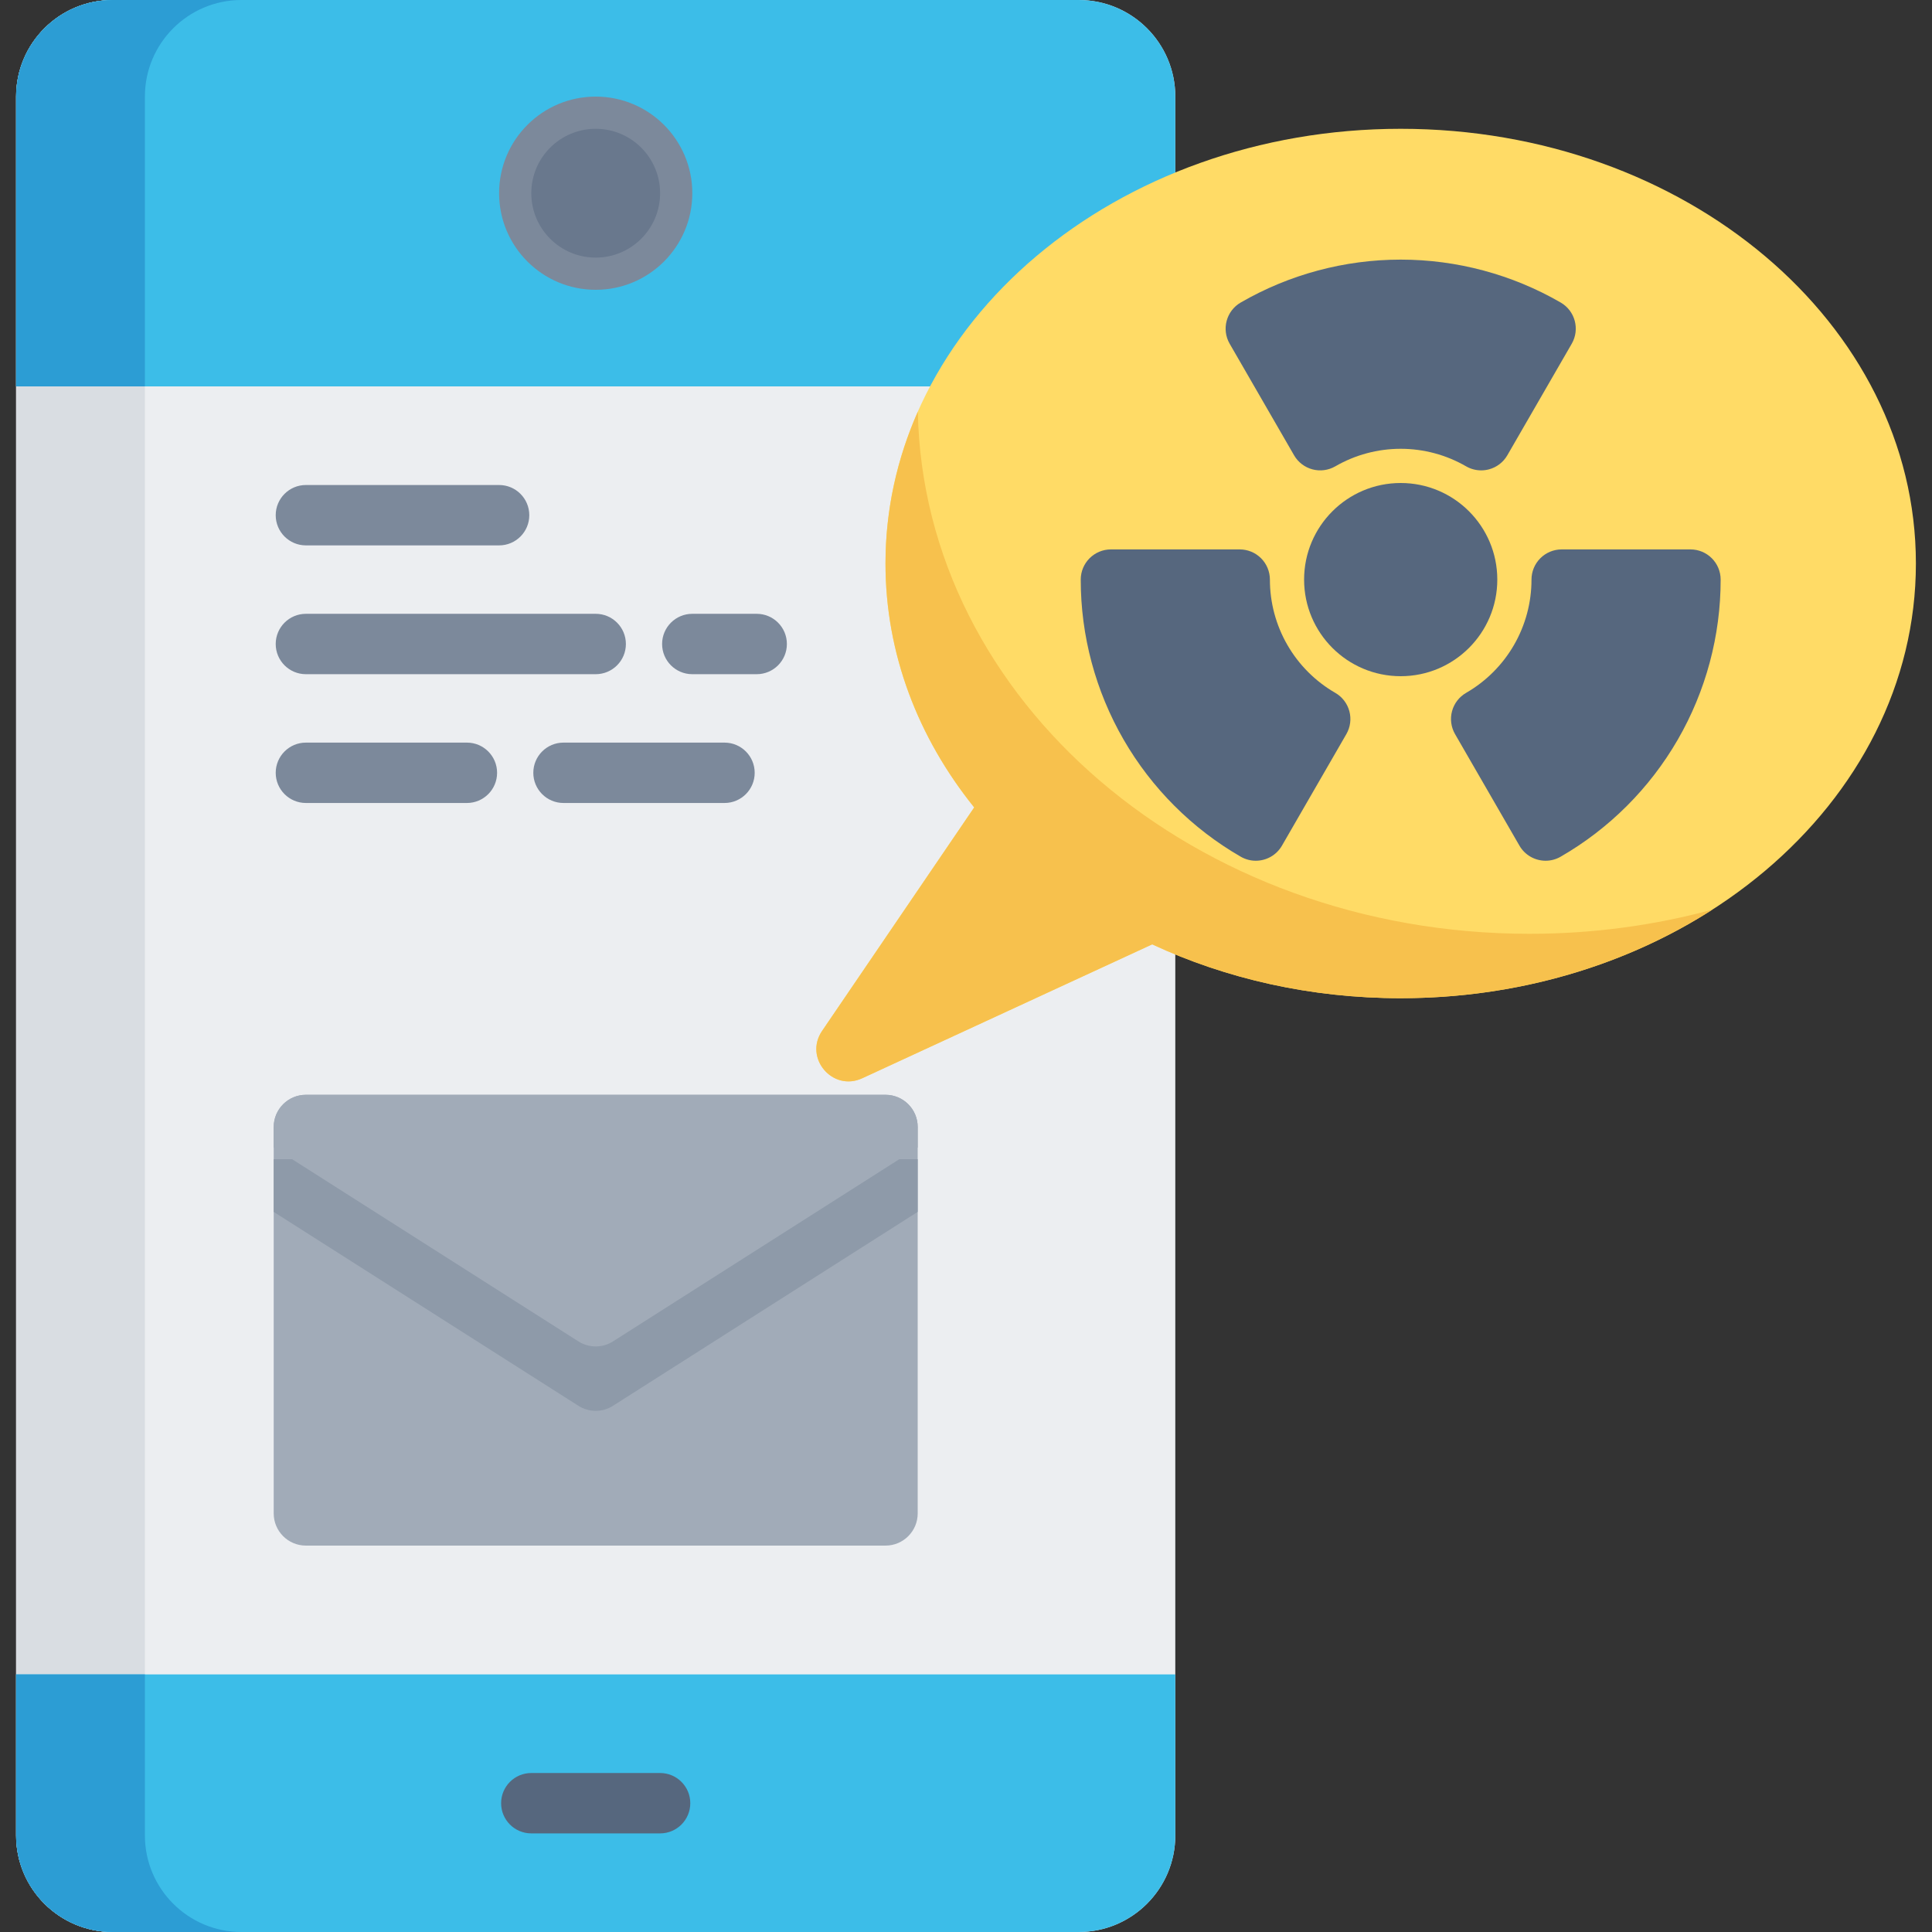 <?xml version="1.0" encoding="iso-8859-1"?>
<!-- Generator: Adobe Illustrator 19.0.0, SVG Export Plug-In . SVG Version: 6.00 Build 0)  -->
<svg xmlns="http://www.w3.org/2000/svg" xmlns:xlink="http://www.w3.org/1999/xlink" version="1.1" id="Layer_1" x="0px" y="0px" viewBox="0 0 512 512" style="enable-background:new 0 0 512 512;" xml:space="preserve">
<rect x="0" y="0" width="512" height="512" fill="#333333" stroke="none"/>
<path style="fill:#ECEEF1;" d="M285.867,512h-256c-14.139,0-25.6-11.461-25.6-25.6V25.6c0-14.139,11.461-25.6,25.6-25.6h256  c14.139,0,25.6,11.461,25.6,25.6v460.8C311.467,500.539,300.005,512,285.867,512z"/>
<path style="fill:#D9DDE2;" d="M38.4,486.4V25.6C38.4,11.461,49.861,0,64,0H29.867c-14.139,0-25.6,11.461-25.6,25.6v460.8  c0,14.139,11.461,25.6,25.6,25.6H64C49.861,512,38.4,500.539,38.4,486.4z"/>
<path style="fill:#3CBDE8;" d="M4.267,486.4c0,14.139,11.461,25.6,25.6,25.6h256c14.139,0,25.6-11.461,25.6-25.6v-42.667H4.267  V486.4z"/>
<path style="fill:#2C9DD4;" d="M38.4,486.4v-42.667H4.267V486.4c0,14.139,11.461,25.6,25.6,25.6H64  C49.861,512,38.4,500.539,38.4,486.4z"/>
<path style="fill:#3CBDE8;" d="M285.867,0h-256c-14.139,0-25.6,11.461-25.6,25.6v76.8h307.2V25.6  C311.467,11.461,300.005,0,285.867,0z"/>
<path style="fill:#2C9DD4;" d="M64,0H29.867c-14.139,0-25.6,11.461-25.6,25.6v76.8H38.4V25.6C38.4,11.461,49.861,0,64,0z"/>
<circle style="fill:#7C899B;" cx="157.867" cy="51.2" r="25.6"/>
<circle style="fill:#69788D;" cx="157.867" cy="51.2" r="17.067"/>
<path style="fill:#56677E;" d="M174.933,485.867H140.8c-4.419,0-8-3.581-8-8c0-4.419,3.581-8,8-8h34.133c4.419,0,8,3.581,8,8  C182.933,482.286,179.353,485.867,174.933,485.867z"/>
<path style="fill:#A1ABB8;" d="M234.667,409.6h-153.6c-4.713,0-8.533-3.821-8.533-8.533v-102.4c0-4.713,3.821-8.533,8.533-8.533  h153.6c4.713,0,8.533,3.821,8.533,8.533v102.4C243.2,405.779,239.379,409.6,234.667,409.6z"/>
<path style="fill:#8E9AA9;" d="M243.2,321.164V307.2H72.533v13.964l80.752,51.388c2.796,1.779,6.367,1.779,9.163,0L243.2,321.164z"/>
<path style="fill:#A1ABB8;" d="M243.2,304.097v-5.43c0-4.713-3.821-8.533-8.533-8.533h-153.6c-4.713,0-8.533,3.821-8.533,8.533v5.43  l80.752,51.388c2.796,1.779,6.367,1.779,9.163,0L243.2,304.097z"/>
<path style="fill:#FFDB66;" d="M371.2,34.133c-75.405,0-136.533,51.577-136.533,115.2c0,23.959,8.672,46.209,23.508,64.642  l-40.313,59.23c-4.869,7.154,2.775,16.177,10.633,12.548l76.848-35.49c19.53,9.091,41.975,14.27,65.857,14.27  c75.405,0,136.533-51.578,136.533-115.2C507.733,85.71,446.605,34.133,371.2,34.133z"/>
<path style="fill:#F7C14D;" d="M405.333,247.467c-88.609,0-160.605-61.732-162.098-138.373c-5.536,12.528-8.569,26.084-8.569,40.24  c0,23.959,8.672,46.209,23.508,64.642l-40.313,59.23c-4.869,7.154,2.775,16.177,10.633,12.548l76.848-35.49  c19.53,9.091,41.975,14.27,65.857,14.27c31.037,0,59.649-8.743,82.581-23.463C438.482,245.225,422.209,247.467,405.333,247.467z"/>
<g>
	<path style="fill:#56677E;" d="M392.531,124.654c0.692,0,1.388-0.09,2.067-0.272c2.05-0.548,3.799-1.889,4.861-3.728l17.065-29.556   c2.207-3.824,0.9-8.713-2.922-10.924C400.743,72.734,386.081,68.8,371.2,68.8c-14.881,0-29.543,3.934-42.402,11.374   c-3.822,2.211-5.13,7.1-2.922,10.924l17.065,29.556c1.061,1.839,2.811,3.18,4.861,3.728c2.05,0.55,4.237,0.26,6.074-0.803   c5.253-3.04,11.245-4.645,17.325-4.645s12.071,1.606,17.325,4.645C389.754,124.289,391.136,124.654,392.531,124.654z"/>
	<path style="fill:#56677E;" d="M353.862,183.614c-5.257-3.028-9.643-7.412-12.685-12.681v-0.001   c-3.042-5.266-4.645-11.257-4.64-17.324c0.002-2.123-0.839-4.16-2.34-5.663c-1.5-1.502-3.536-2.346-5.66-2.346h-34.129   c-4.416,0-7.996,3.578-8,7.993c-0.015,14.855,3.911,29.52,11.353,42.407c7.441,12.886,18.177,23.618,31.05,31.035   c1.259,0.726,2.631,1.07,3.986,1.07c2.765,0,5.454-1.436,6.935-4.001l17.065-29.557c1.061-1.839,1.349-4.023,0.798-6.075   C357.045,186.421,355.702,184.673,353.862,183.614z"/>
	<path style="fill:#56677E;" d="M447.99,145.6h-34.129c-2.123,0-4.159,0.844-5.66,2.346c-1.501,1.502-2.342,3.539-2.34,5.663   c0.006,6.067-1.598,12.059-4.64,17.324v0.001c-3.042,5.267-7.428,9.652-12.685,12.681c-1.84,1.059-3.183,2.807-3.733,4.858   c-0.551,2.051-0.263,4.237,0.798,6.075l17.065,29.557c1.482,2.566,4.171,4.001,6.935,4.001c1.356,0,2.729-0.345,3.986-1.07   c12.873-7.417,23.61-18.148,31.05-31.035c7.441-12.887,11.366-27.552,11.353-42.407C455.986,149.178,452.406,145.6,447.99,145.6z"/>
	<circle style="fill:#56677E;" cx="371.2" cy="153.6" r="25.6"/>
</g>
<g>
	<path style="fill:#7C899B;" d="M132.267,144.533h-51.2c-4.419,0-8-3.581-8-8s3.581-8,8-8h51.2c4.419,0,8,3.581,8,8   S136.686,144.533,132.267,144.533z"/>
	<path style="fill:#7C899B;" d="M157.867,178.667h-76.8c-4.419,0-8-3.581-8-8s3.581-8,8-8h76.8c4.419,0,8,3.581,8,8   S162.286,178.667,157.867,178.667z"/>
	<path style="fill:#7C899B;" d="M200.533,178.667h-17.067c-4.419,0-8-3.581-8-8s3.581-8,8-8h17.067c4.419,0,8,3.581,8,8   S204.953,178.667,200.533,178.667z"/>
	<path style="fill:#7C899B;" d="M123.733,212.8H81.067c-4.419,0-8-3.581-8-8c0-4.419,3.581-8,8-8h42.667c4.419,0,8,3.581,8,8   C131.733,209.219,128.153,212.8,123.733,212.8z"/>
	<path style="fill:#7C899B;" d="M192,212.8h-42.667c-4.419,0-8-3.581-8-8c0-4.419,3.581-8,8-8H192c4.419,0,8,3.581,8,8   C200,209.219,196.419,212.8,192,212.8z"/>
</g>
<g>
</g>
<g>
</g>
<g>
</g>
<g>
</g>
<g>
</g>
<g>
</g>
<g>
</g>
<g>
</g>
<g>
</g>
<g>
</g>
<g>
</g>
<g>
</g>
<g>
</g>
<g>
</g>
<g>
</g>
</svg>
